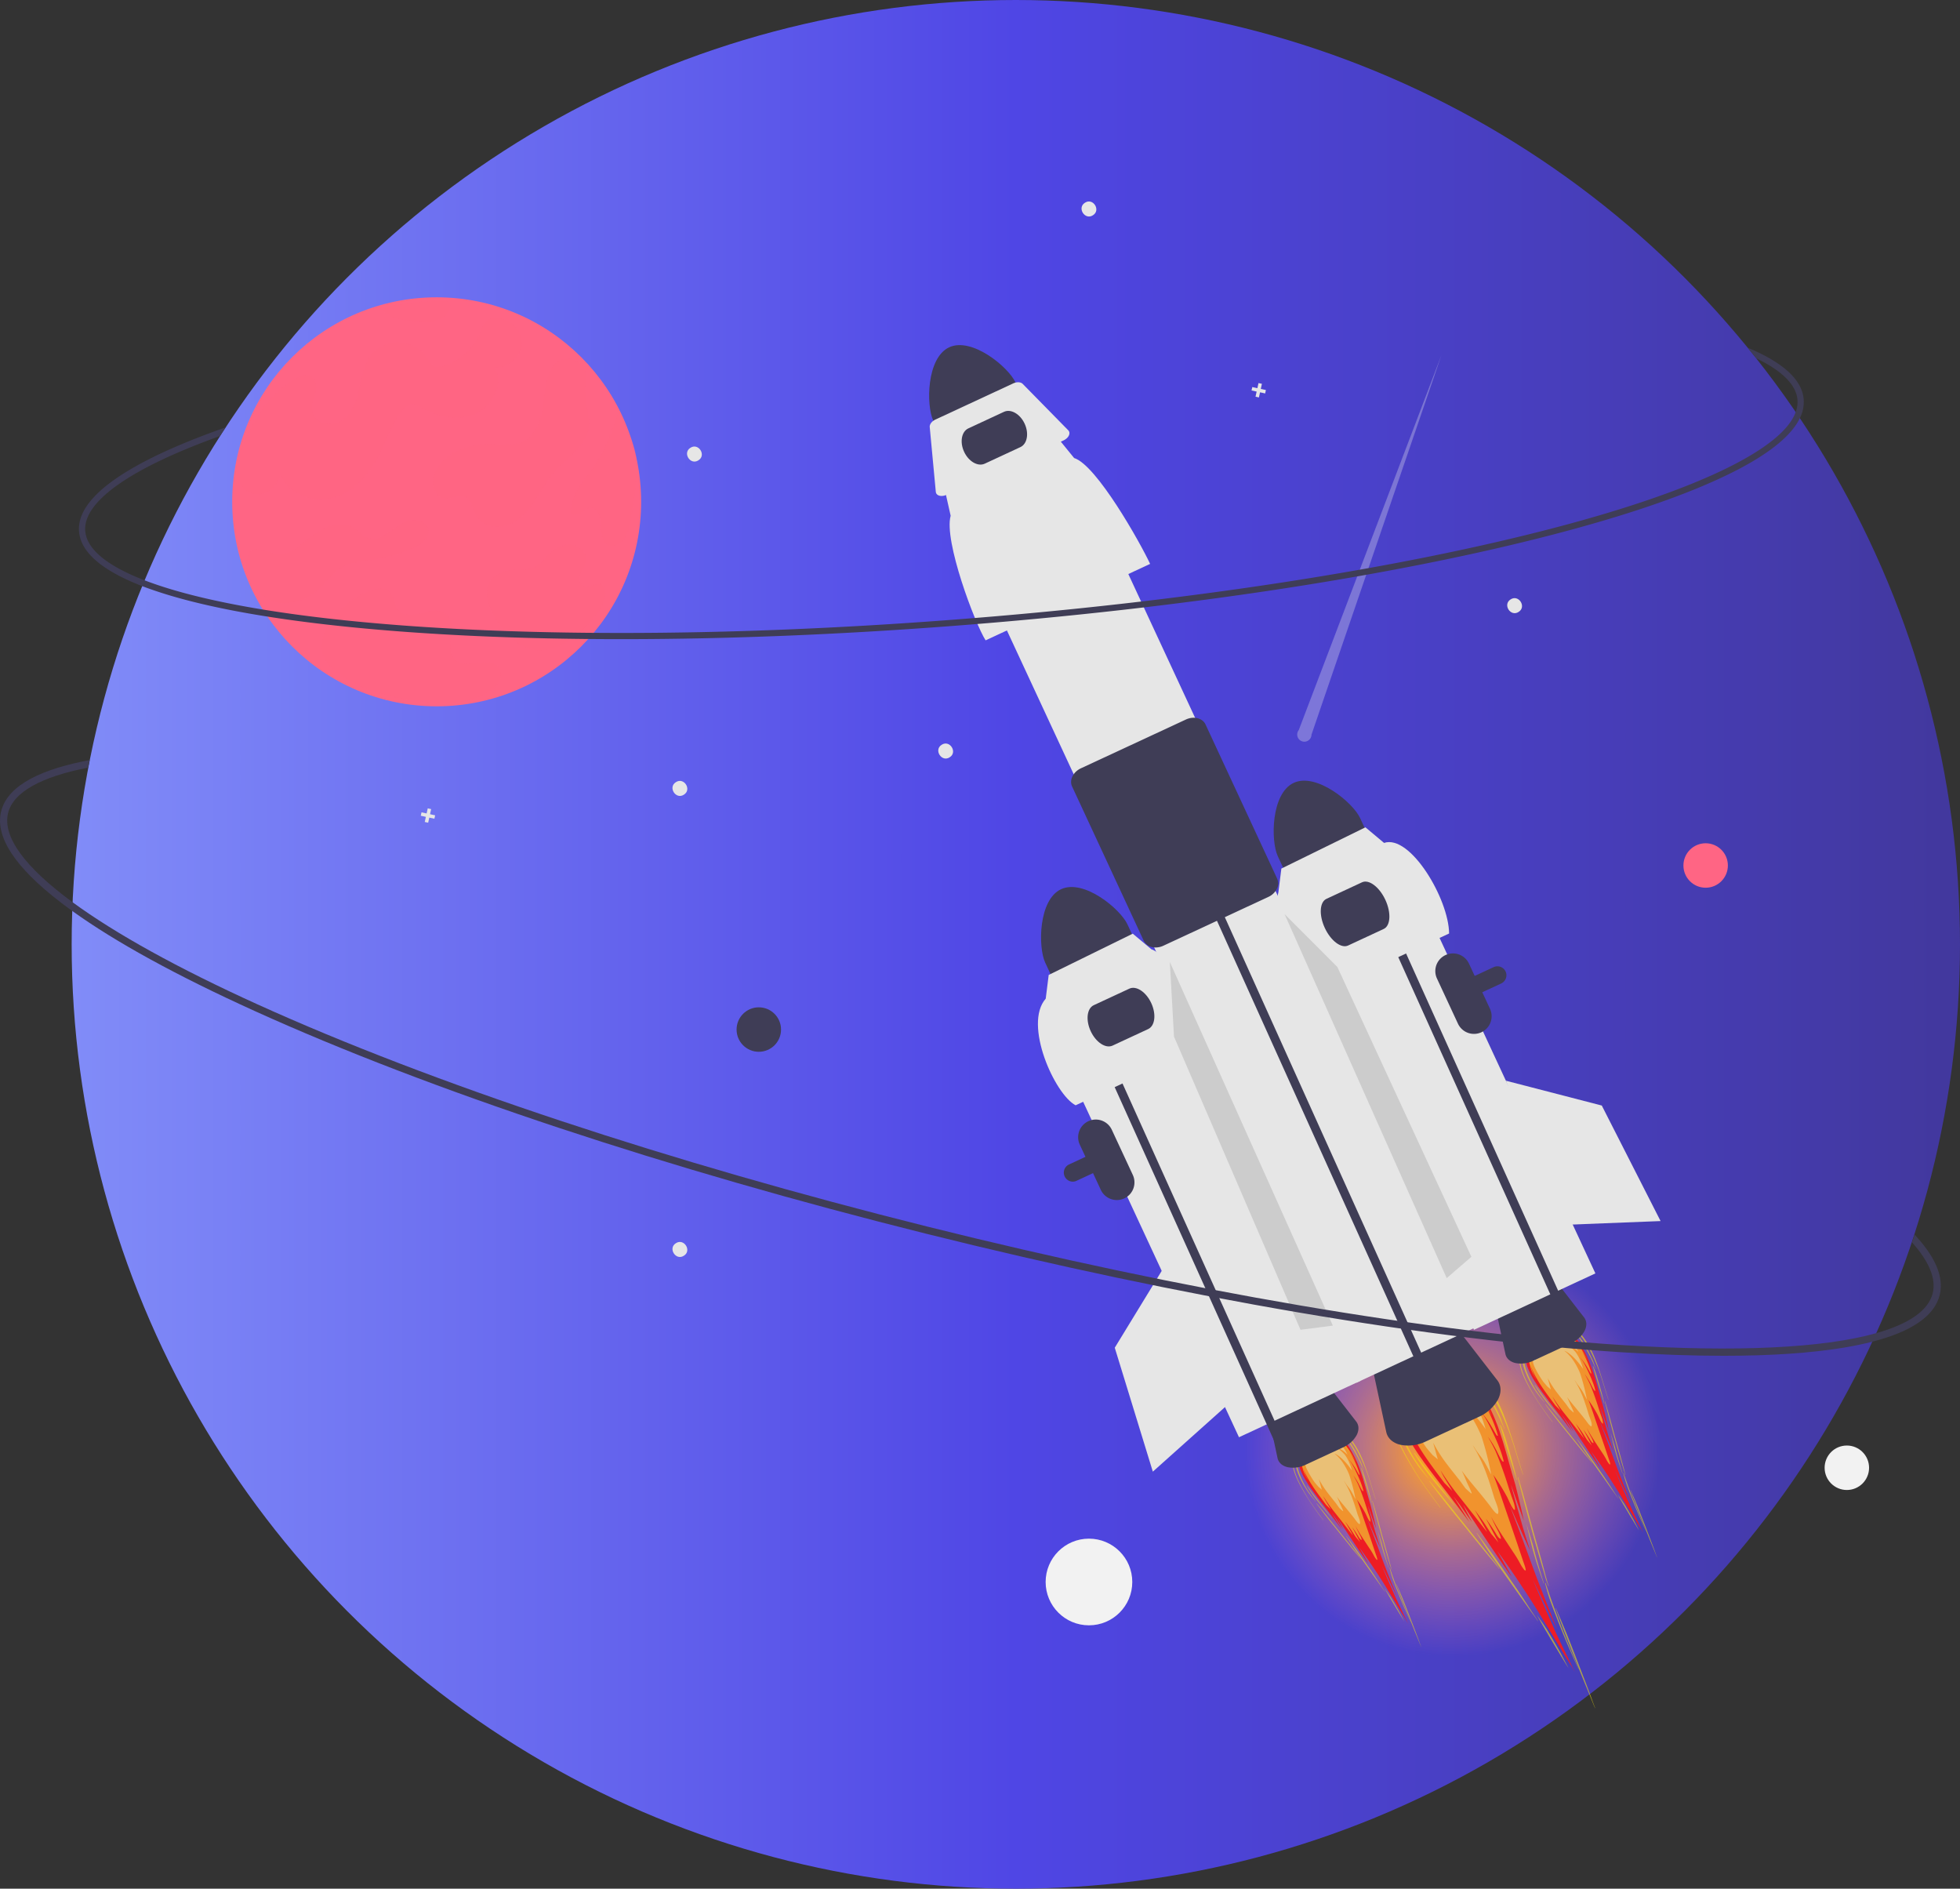 <svg xmlns="http://www.w3.org/2000/svg" xmlns:xlink="http://www.w3.org/1999/xlink" viewBox="0 0 2387.28 2300">
  <rect x="0" y="0" width="2387.28" height="2300" fill="#333333" stroke="none"/>
  <defs>
    <style>
      .cls-1, .cls-15 {
        isolation: isolate;
      }

      .cls-2 {
        fill: url(#linear-gradient);
      }

      .cls-3 {
        fill: #6c63ff;
        display:none;
      }

      .cls-4, .cls-8, .cls-9 {
        mix-blend-mode: screen;
      }

      .cls-4 {
        fill: url(#radial-gradient);
      }

      .cls-5 {
        fill: #ed1c24;
      }

      .cls-6 {
        fill: #f1e10a;
      }

      .cls-6, .cls-7 {
        opacity: 0.6;
      }

      .cls-7 {
        fill: #f3e235;
      }

      .cls-8 {
        fill: #eac076;
      }

      .cls-9 {
        fill: #e7f6fd;
      }

      .cls-10 {
        fill: #3f3d56;
      }

      .cls-11 {
        fill: #e6e6e6;
      }

      .cls-12 {
        fill: #ccc;
      }

      .cls-13, .cls-14 {
        fill: #ff6584;
      }

      .cls-14 {
        opacity: 0.27;
        mix-blend-mode: multiply;
      }

      .cls-15 {
        fill: #f0f0f0;
        opacity: 0.3;
      }

      .cls-16 {
        fill: #f2f2f2;
      }
      
      .rocket-flame-right {
        animation: burst 0.8s infinite;
        transform-box: fill-box;
      }
      .rocket-flame {
        animation: burst 0.7s infinite;
        transform-box: fill-box;
      }
      @keyframes burst {
        20% {
          transform: scale(0.9);
        }
        40% {
          transform: scale(0.8);
        }
        60% {
          transform: scale(1);
        }
        80% {
          transform: scale(0.9);
        }
        100% {
          transform: scale(1);
        }
      }
      .jupter-wheel {
          animation: globe-glob 12s linear infinite;
          transform-origin: center;
          transform-box: fill-box;
      }
      .globe-wheel {
          animation: jupter-glob 8s linear infinite;
          transform-origin: center;
          transform-box: fill-box;
      }
      @keyframes jupter-glob {
          from {
              transform: rotateZ(360deg);
          }
          to {
              transform: rotateZ(0deg);
          }
      }
      @keyframes globe-glob {
          from {
              transform: rotateZ(-360deg);
          }
          to {
              transform: rotateZ(0deg);
          }
      }
      .jupter-cabins {
          animation: cabins 5s linear infinite;
          transform-origin: top;
      }
      @keyframes cabins {
          0,
          100% {
              transform: rotate(2deg);
          }
          50% {
              transform: rotate(-8deg);
          }
      }
      .jumprocket {
          animation: jumpRocket 3.5s linear infinite;
          transform-origin: bottom;
      }
      @keyframes jumpRocket {
        0% {
            transform: translateY(20px);
        }
        50% {
            transform: translateY(-5px);
        }
        100% {
            transform: translateY(20px);
        }
      }
      .jumprocket2 {
          animation: jumpRocket 2.5s linear infinite;
          transform-origin: bottom;
      }
      @keyframes jumpRocket2 {
        0% {
            transform: translateY(20px);
        }
        50% {
            transform: translateY(-5px);
        }
        100% {
            transform: translateY(20px);
        }
      }
      
      .blink-dot {
          animation: blinkDot 3s linear infinite;
          transform-origin: center;
          transform-box: fill-box;
      }
      @keyframes blinkDot {
          0% {
              transform: scale(0, 0);
              opacity: 0;
          }
          50% {
              transform: scale(1.5);
              opacity: 1;
          }
          100% {
              transform: scale(0, 0);
              opacity: 0;
          }
      }
      .blink-dot2 {
          animation: blinkDot 3.5s linear infinite;
          transform-origin: center;
          transform-box: fill-box;
      }
      @keyframes blinkDot2 {
          0% {
              transform: scale(0, 0);
              opacity: 0;
          }
          50% {
              transform: scale(1.1);
              opacity: 1;
          }
          100% {
              transform: scale(0, 0);
              opacity: 0;
          }
      }
      .blink-dot3 {
          animation: blinkDot 4.5s linear infinite;
          transform-origin: center;
          transform-box: fill-box;
      }
      @keyframes blinkDot3 {
          0% {
              transform: scale(0, 0);
              opacity: 0;
          }
          50% {
              transform: scale(1.5);
              opacity: 1;
          }
          100% {
              transform: scale(0, 0);
              opacity: 0;
          }
      }
      .blink-dot4 {
          animation: blinkDot 3.5s linear infinite;
          transform-origin: center;
          transform-box: fill-box;
      }
      @keyframes blinkDot4 {
          0% {
              transform: scale(0, 0);
              opacity: 0;
          }
          50% {
              transform: scale(1.6);
              opacity: 1;
          }
          100% {
              transform: scale(0, 0);
              opacity: 0;
          }
      }

      .jumglobe {
          animation: jumglobe 2.5s linear infinite;
          transform-origin: bottom;
      }
      @keyframes jumglobe {
        0% {
            transform: translateY(20px);
        }
        50% {
            transform: translateY(-5px);
        }
        100% {
            transform: translateY(20px);
        }
      }
      .jumglobe2 {
          animation: jumglobe3 3s linear infinite;
          transform-origin: bottom;
      }
      @keyframes jumglobe2 {
        0% {
            transform: translateY(20px);
        }
        50% {
            transform: translateY(-5px);
        }
        100% {
            transform: translateY(20px);
        }
      }
    </style>
    <linearGradient id="linear-gradient" x1="87.28" y1="1150" x2="2387.28" y2="1150" gradientUnits="userSpaceOnUse">
      <stop offset="0" stop-color="#818cf8"/>
      <stop offset="0.5" stop-color="#4f46e5"/>
      <stop offset="1" stop-color="#42389d"/>
    </linearGradient>
    <radialGradient id="radial-gradient" cx="571.83" cy="1607" r="263.58" gradientTransform="matrix(-0.65, -0.76, -0.76, 0.65, 3362, 1154.16)" gradientUnits="userSpaceOnUse">
      <stop offset="0" stop-color="#fff"/>
      <stop offset="0.1" stop-color="#ffa222"/>
      <stop offset="0.48" stop-color="#ff9063" stop-opacity="0.53"/>
      <stop offset="0.82" stop-color="#ff8197" stop-opacity="0.15"/>
      <stop offset="0.96" stop-color="#ff7bac" stop-opacity="0"/>
    </radialGradient>
  </defs>
  <g class="cls-1">
    <g id="Layer_1" data-name="Layer 1">
      <circle class="cls-2 globe-wheel" cx="1237.28" cy="1150" r="1150"/>
      <path class="cls-3" d="M502.42,721.73A895.29,895.29,0,0,1,698.42,408C771.78,331.82,886,335,886,335l.65-.81a221.52,221.52,0,0,1,234.08-73.12c10.88,3.12,19.26,4.51,23.24,3.11,72.6-25.41,69.19-82.76,131.83-129,109.68-80.9,473.47,11.77,524.76,160.63C1842.09,416.49,2027.67,475,2097,567.25q16.26,21.64,31.91,43.79,7.34,10.29,14.51,20.74a1846.7,1846.7,0,0,1,131.89,223,1300.47,1300.47,0,0,1,66,156c72.31,211.39,47.58,368.88-151.8,330q-35.4-6.93-69.1-12.4-48.81-8-94.2-13.09-61.14-6.95-116.32-9.11-18.56-.74-36.43-1c-176.21-2.44-306.9,30.72-406.47,82.2q-25.32,13.07-48,27.63a596.77,596.77,0,0,0-66,48.86,645,645,0,0,0-79.47,81.43l-1.32,1.61c-116.46,142.46-154.78,300.16-235.79,327.92-346.3,118.72-565.31-311.63-587.78-732.6q-1.69-31.82-1.87-63.46-.1-14.14.13-28.21c.36-24.46,1.44-48.77,3.24-72.78q1-13.77,2.35-27.4c1-9.8,2.05-19.53,3.28-29.21C464.64,850.16,480.05,782.67,502.42,721.73Z"/>
      <g class="jumprocket">
        <path class="cls-4" d="M1598,1565.18c-110.59,94.72-123.44,261.11-28.75,371.67s261.13,123.41,371.69,28.7,123.41-261.09,28.73-371.66S1708.54,1470.48,1598,1565.18Z"/>
        <g>
          <g class="rocket-flame-right">
            <path class="cls-5" d="M1704,1954.22c-7.51-15.64-21-47.75-21-47.75s12.66,25.75,18.88,38.69c-5.36-13.49-10.86-27-16-40.43-3.42-9-6.63-18.25-10.05-27.32-2.66-7.25-5.44-14.53-8.23-21.73-.79-2.06-2.33-6.26-2.34-6.26s10.21,23.41,15.68,34.94c-1.13-3.89-2.42-7.76-3.65-11.59-1.35-4.28-2.61-8.63-3.79-13-1.3-4.67-2.61-9.38-4-14-1.27-4.11-3.37-12.44-3.35-12.44s6.36,18.65,9.89,27.85c-1.92-9.38-4.29-18.67-6.6-28-.82-2.85-1.69-5.68-2.51-8.53-3.1-10.69-5.83-21.57-9.43-32.07a141.15,141.15,0,0,0-15.51-32.11c-14.23-21.33-45-17.15-57.39,4.22-4.67,8.06-3.8,17.94-.37,26.12,3.91,9.35,9.63,17.92,15.68,26.19,7.2,9.9,15,19.56,22.35,29.43,4,5.28,7.91,10.52,11.93,15.73-3.88-6.59-12.16-19.54-12.13-19.54s4.86,6.33,7.07,9.58c2.31,3.43,4.74,6.77,7.2,10.11-2.42-4.4-7-13.4-7-13.42s23.24,35.68,35.62,53c.62.78,1.23,1.57,1.85,2.32-3.78-6.59-11.13-19.73-11.13-19.7s9.65,13.27,14.16,20c5.78,8.64,11.53,17.27,17,26.1,7.05,11.36,14,22.87,20.87,34.31,1.65,2.67,3.47,5.35,5,8.11.81,1.48,1.65,3,2.5,4.49C1711.6,1969.74,1707.73,1962,1704,1954.22Z"/>
            <path class="cls-6" d="M1604.64,1753.1c-3.94,2.06-8.23,3.86-11.18,7.34a29,29,0,0,0-6.24,11.42,36.22,36.22,0,0,0,.29,16.15,56.3,56.3,0,0,0,2.65,8.1c.85,2,2.1,4.05,2.86,6.12,0,.15-.15,0-.15-.06-1.06-2.33-2.58-4.51-3.65-6.83a38.46,38.46,0,0,1-2.79-7.93,40.3,40.3,0,0,1-.64-16.3c1.46-9.22,10.14-15.43,18.74-18.23C1604.62,1752.85,1604.77,1753.05,1604.64,1753.1Z"/>
            <path class="cls-6" d="M1632.38,1753.58a47.33,47.33,0,0,1,4.55,4.38,86.36,86.36,0,0,1,14.38,22.19c.06.18,0,.15-.1,0a91,91,0,0,0-14.44-20.88,44.84,44.84,0,0,0-8.83-7.39,52.31,52.31,0,0,0-5.17-2.74A25.41,25.41,0,0,1,1632.38,1753.58Z"/>
            <path class="cls-6" d="M1602.53,1828.64c-2.15-2.57-4.35-5.19-6.39-7.84s-3.93-5.48-5.74-8.32a99.28,99.28,0,0,1-9.11-17.73c-2.29-5.72-4.22-12.08-3.68-18.1a33.18,33.18,0,0,1,5.08-15.63c.06-.14.33.21.31.28-6.07,10.6-3.86,23.64.11,34.12a110.34,110.34,0,0,0,8.2,17c3.34,5.59,7.44,10.89,11.31,16.12C1602.84,1828.82,1602.76,1829,1602.53,1828.64Z"/>
            <path class="cls-6" d="M1608.06,1744.83a35.14,35.14,0,0,0-13.78,5.05,34.52,34.52,0,0,0-4.21,3.19,27.53,27.53,0,0,1,8.17-6.88,34.07,34.07,0,0,1,15.66-3.91c5.53.09,10.35,1.9,15.24,4.79a2.9,2.9,0,0,0,.51.29C1623.2,1743.87,1615.14,1743.64,1608.06,1744.83Z"/>
            <path class="cls-6" d="M1661.08,1790.64c-.62-1.65-1.43-3.23-2.15-4.81-.8-1.83-1.56-3.66-2.44-5.41-1.71-3.51-3.49-7-5.36-10.29a182,182,0,0,0-11.77-18.5c-.15-.2-.28-.72,0-.42a56.16,56.16,0,0,1,6.7,7.85,105.38,105.38,0,0,1,6,10.28c1.91,3.69,3.73,7.46,5.47,11.23.8,1.78,1.4,3.68,2,5.51.56,1.57,1.25,3.12,1.72,4.72C1661.4,1791.07,1661.12,1790.81,1661.08,1790.64Z"/>
            <path class="cls-6" d="M1622.34,1849.2c-2.15-3-4.75-5.74-7.11-8.55-2.79-3.26-5.54-6.7-8.28-10a188.06,188.06,0,0,1-15.16-21.2c-.38-.5,0-.53.28-.15,2.58,3.31,5,6.89,7.55,10.27s5.26,7,8,10.44,5.38,6.85,8.11,10.21c2.29,2.94,4.75,5.83,6.83,8.94C1622.65,1849.36,1622.49,1849.38,1622.34,1849.2Z"/>
            <path class="cls-6" d="M1670.57,1830c-4.09-14-8.87-28-12.7-42.1-.19-.65.42-.08.52.23,2.84,6.53,4.77,13.58,6.8,20.5,2.06,7.14,4.07,14.3,5.61,21.51C1670.87,1830.35,1670.62,1830.11,1670.57,1830Z"/>
            <path class="cls-6" d="M1691.29,1909.29c-2-5.87-4.13-11.77-5.92-17.61s-3.34-11.68-4.79-17.56c-.87-3.48-1.68-7-2.5-10.54,1.72,5.39,3.38,10.79,5,16.19,1,4,2,8.1,3.18,12,1.65,5.89,3.47,11.8,5.29,17.63C1691.64,1909.72,1691.36,1909.46,1691.29,1909.29Z"/>
            <path class="cls-6" d="M1718.11,1975.24c-5-11-10-22.24-14.44-33.52-2.15-5.49-4.36-11-6.37-16.53a130.35,130.35,0,0,1-4.8-15.92c-.1-.53.39,0,.49.34,7.29,22.25,16.23,44.05,25.28,65.69C1718.37,1975.53,1718.16,1975.38,1718.11,1975.24Z"/>
            <path class="cls-6" d="M1694,1945.05c2.11,3.51,4.21,7,6.23,10.6,1.27,2.17,2.52,4.38,3.79,6.6,2.23,4.15,4.43,8.28,6.58,12.44-.6-.94-1.21-1.9-1.82-2.82-3-4.7-5.76-9.46-8.65-14.2s-5.55-9.21-8.22-13.84c-2-3.38-3.93-6.84-5.85-10.26C1688.78,1937.34,1691.44,1941.14,1694,1945.05Z"/>
            <path class="cls-6" d="M1686.77,1938.4c-1.56-2.61-3.39-4.89-5.13-7.34-2-2.72-4-5.54-5.93-8.3-4-5.78-8.16-11.49-12.22-17.24s-8.19-11.39-12.15-17.1-7.66-11.72-11.46-17.56c-.16-.26,0-.31.16-.12,4.09,5.6,8.4,11.17,12.38,16.81,4.12,5.81,8.22,11.69,12.35,17.54s8,11.43,11.74,17.21c1.86,2.84,3.72,5.7,5.54,8.59,1.61,2.49,3.4,4.84,4.87,7.47C1687.07,1938.64,1686.9,1938.6,1686.77,1938.4Z"/>
            <path class="cls-6" d="M1657.11,1898.27c-.86-1.34-2-2.59-3-3.83s-2-2.49-3.05-3.68c-2.29-2.65-4.52-5.37-6.69-8.06-4.69-5.77-9.37-11.57-14-17.34-9.08-11.23-18.29-22.48-26.7-34.2-.31-.37,0-.43.23-.14,9.27,11.32,18.43,22.78,27.61,34.18,4.66,5.79,9.29,11.61,14,17.39q3.49,4.34,6.92,8.74a56.85,56.85,0,0,1,4.94,7C1657.42,1898.52,1657.21,1898.38,1657.11,1898.27Z"/>
            <path class="cls-6" d="M1730.92,2005.12c-1.18-2.76-2-5.5-3.05-8.3q-1.77-4.75-3.6-9.52c-2.52-6.56-5-13.15-7.54-19.68s-5.08-13.08-7.67-19.54-5.51-12.95-8.3-19.41c-.12-.28-.26-.19-.18.06,2.49,6.45,4.76,13.1,7.32,19.53,2.6,6.66,5.29,13.3,7.91,20q3.82,9.7,7.75,19.33c1.34,3.12,2.66,6.28,3.89,9.42,1.19,2.74,2.11,5.51,3.4,8.24C1731,2005.52,1731.05,2005.36,1730.92,2005.12Z"/>
            <path class="cls-6" d="M1695.24,1911.27a38.21,38.21,0,0,1-1.48-4.66c-.45-1.49-.83-3-1.27-4.54-.86-3.42-1.78-6.8-2.72-10.18-2-7.19-4.08-14.38-6.07-21.56-3.88-14.1-7.57-28.37-11.91-42.33-.16-.45-.33-.27-.31.12,3.64,14.32,7.44,28.72,11.45,43,2,7.17,4.07,14.36,6.14,21.52,1,3.58,2.13,7.15,3.17,10.74a55.42,55.42,0,0,0,2.87,8.1C1695.23,1911.69,1695.28,1911.45,1695.24,1911.27Z"/>
            <path class="cls-6" d="M1624.64,1738.31a40.92,40.92,0,0,1,16.67,9.86c6,5.78,10.67,13.54,14.54,20.94,4.45,8.63,7.65,18.14,10.74,27.49,3.13,9.63,5.85,19.5,9,29.17.06.16-.19.06-.22-.11-2.61-7.42-4.76-15.18-7.15-22.67a214.21,214.21,0,0,0-11-28.08c-7-14.61-16.73-29.82-32.56-36.27C1624.48,1738.57,1624.4,1738.25,1624.64,1738.31Z"/>
            <path class="cls-6" d="M1574.47,1785.11s0-.08,0-.08c-2.08-10.13-.77-21.78,6-30.07a46.28,46.28,0,0,1,10.94-9.93,36.55,36.55,0,0,1,15-5.58c.15,0,.51.28.22.37-10.16,2.35-20.59,8.76-26,17.85a40.87,40.87,0,0,0-4.49,30.65c2.81,11.3,8.53,21.83,14.46,31.9,6.37,10.73,13.83,20.9,21.34,30.94.13.21-.12.1-.25,0a352.22,352.22,0,0,1-23.43-34.14C1582.42,1807,1576.57,1796.18,1574.47,1785.11Z"/>
            <path class="cls-7" d="M1612.38,1823a197.6,197.6,0,0,0,11.77,16.8c3.45,4.35,7,8.75,10.39,13.15,4.42,5.64,8.82,11.31,13.26,16.92-1.49-3.26-3.43-6.3-5.16-9.41-1.45-2.5-2.88-5.06-4.3-7.55,2.08,2.81,4.15,5.67,6.21,8.52,2.27,3.26,4.35,6.62,6.52,10,1.87,2.19,3.74,4.38,5.51,6.66-3.12-6.16-6.34-12.25-9.58-18.29,2.31,3.12,4.48,6.33,6.53,9.58,1.15,1.79,2.81,5.21,4.56,5.8.27.06.51,0,.43-.33-.76-3.52-3-6.84-4.54-10.1-1.06-2.11-2.06-4.39-3.1-6.61,1.46,2.59,2.92,5.22,4.44,7.74,3.89,6.41,8.17,12.74,12.3,19.07a94.17,94.17,0,0,1,5.34,8.61,30.23,30.23,0,0,0,3.44,5.46c.3.33,1.16.94,1.2.27-.18-2.28-1.49-5.31-2.28-7.75l-4.35-13c-3-8.93-6.11-17.91-9.18-26.82-2.71-7.81-5.2-15.8-8.23-23.44-.29-.78-.64-1.56-1-2.3.34.4.59.85.92,1.29a157.59,157.59,0,0,1,9.64,15.62c1.63,3.14,2.89,6.8,5,9.56.22.33,1,.8,1.07.2,0-3.65-1.73-7.41-2.92-10.89-1.91-5.64-3.63-11.58-5.63-17.22s-4-11.28-6.37-16.64c-1.7-3.76-3.77-7.48-5.85-11.17a82.82,82.82,0,0,1,6,9.46c1.63,3,3,6.4,5,9.16.22.33,1.32.93,1.15.06-1.78-7.58-5-14.85-8.31-21.89-1.66-3.58-3.44-7.08-5.4-10.51-1.18-2-2.54-3.8-3.84-5.66a85.3,85.3,0,0,1,6,8c2.2,3.25,4.06,6.88,6.1,10.22.22.38,1.2.8,1,.09a100.34,100.34,0,0,0-4.53-12.75q-2.62-6.08-5.7-11.79c-3.55-6.53-8.3-13.09-14.24-17.59a29.46,29.46,0,0,0-35.35-.12c-5.46,4-10,9.38-11.39,16.16-1.58,8,1.11,16,4.22,23,6.41,14.18,16.42,27,25.95,39.79,2,2,4.07,4,6,6.13-2.21-3.88-4.66-7.7-6.86-11.48-.86-1.62-1.7-3.32-2.55-5C1611.93,1822.38,1612.12,1822.71,1612.38,1823Z"/>
            <path class="cls-8" d="M1592.08,1789.81a28.88,28.88,0,0,1-1-24,17.5,17.5,0,0,1,3.28-5.23,5.32,5.32,0,0,1-1,.62c-.1.07-.46-.14-.26-.24,1.87-1.4,2.8-3.08,4.9-4.22a77.19,77.19,0,0,1,8.63-3.73,24.81,24.81,0,0,1,5.76-1.48,23.73,23.73,0,0,1,5.48-.27,39.67,39.67,0,0,1,18.88,12.24,61.2,61.2,0,0,1,4.53,8c-3.89-4-7.92-7.16-13.35-8.82a59.06,59.06,0,0,1,9.75,8.49c.24.28.48.59.71.89,4.09,5.68,6.41,12.11,8.33,18.75a112.19,112.19,0,0,0-8.12-10.33c-3.69-4-8.12-8.14-13.24-10.41,1,.91,2.07,1.72,3.08,2.71a63.66,63.66,0,0,1,5.19,5.7A78.77,78.77,0,0,1,1643,1795c.1.29.23.57.36.88a237.45,237.45,0,0,1,7.59,29.51,1.43,1.43,0,0,1-.32-.34c-1.91-3.6-3.7-7.37-5.88-10.64-2-3-4.57-5.91-6.42-9.06a25,25,0,0,0-1.57-2.2s2.24,3.76,3.22,5.58a123.82,123.82,0,0,1,5.58,11.77c3,7.36,5.36,15.23,7.69,22.78,1.15,3.78,4.27,9.74,3,12.59-.06.16-.39.24-.67.09-2.13-1.17-4.49-5-6.12-7.06-4.23-5.46-8.71-10.82-13.12-16.12-2.75-3.25-5.41-6.67-8-10.1.11.24.25.45.34.69,1.32,2.56,2.39,5.32,3.53,8,1.21,2.84,2.78,5.6,3.76,8.49.09.28,0,.42-.19.47-1.52-1.18-3-2.51-4.4-3.86-1.71-2.18-3.32-4.63-4.86-6.6-4-5.1-8.22-10.21-12-15.44a121.64,121.64,0,0,1-8.1-13.17c1.19,4.31,2.37,8.61,3.58,12.88-1.32-1.18-2.68-2.28-4-3.4-1.53-1.75-3.08-3.53-4.57-5.34A119.47,119.47,0,0,1,1592.08,1789.81Z"/>
            <path class="cls-9" d="M1591.2,1771.28a23.53,23.53,0,0,1,9.65-13.19c.87-.5,1.73-.95,2.56-1.35s1.55-.72,2.3-1a27.3,27.3,0,0,1,9.42-1.88,17.92,17.92,0,0,1,3.16.24,21.88,21.88,0,0,1,5.61,1.7,22.6,22.6,0,0,0-17.48,1.89,28.34,28.34,0,0,0-12.28,13.3,22.06,22.06,0,0,0-2.28,10.58c0,.2-.33.08-.36-.07a51.14,51.14,0,0,1-.45-9.77A4.29,4.29,0,0,0,1591.2,1771.28Z"/>
          </g>
          <g class="rocket-flame">
            <path class="cls-5" d="M1900.17,1999.14c-11.9-24.77-33.28-75.65-33.28-75.65s20.06,40.81,29.91,61.3c-8.48-21.37-17.2-42.7-25.29-64-5.42-14.31-10.52-28.92-15.93-43.29-4.22-11.48-8.62-23-13-34.42-1.26-3.27-3.69-9.92-3.72-9.92s16.18,37.08,24.85,55.35c-1.79-6.16-3.83-12.3-5.78-18.35-2.15-6.79-4.14-13.68-6-20.59-2.06-7.4-4.14-14.85-6.29-22.17-2-6.51-5.34-19.7-5.31-19.7s10.08,29.54,15.68,44.12c-3.06-14.86-6.8-29.58-10.47-44.31-1.29-4.51-2.67-9-4-13.51-4.92-16.94-9.24-34.18-15-50.81-6-17.4-14.22-35.51-24.57-50.87-22.54-33.79-71.23-27.17-90.93,6.68-7.39,12.78-6,28.43-.58,41.39,6.2,14.81,15.26,28.39,24.84,41.48,11.41,15.69,23.7,31,35.41,46.64,6.27,8.35,12.54,16.65,18.91,24.92-6.15-10.45-19.28-31-19.23-31s7.7,10,11.21,15.18c3.66,5.44,7.5,10.73,11.4,16-3.83-7-11.08-21.23-11-21.26s36.8,56.52,56.42,84c1,1.24,2,2.49,2.93,3.68-6-10.44-17.64-31.25-17.63-31.21s15.3,21,22.43,31.73c9.16,13.7,18.27,27.37,26.89,41.35,11.16,18,22.1,36.23,33.07,54.36,2.61,4.23,5.49,8.48,8,12.85,1.29,2.34,2.61,4.77,4,7.11C1912.24,2023.73,1906.1,2011.43,1900.17,1999.14Z"/>
            <path class="cls-6" d="M1742.79,1680.53c-6.25,3.26-13,6.11-17.72,11.62-4.4,5.24-8.21,11.34-9.89,18.09-2,8.6-1.36,17.21.47,25.58a87,87,0,0,0,4.19,12.84c1.35,3.23,3.33,6.42,4.53,9.7,0,.23-.23.07-.23-.1-1.68-3.69-4.08-7.14-5.79-10.82a62.09,62.09,0,0,1-4.42-12.56,64,64,0,0,1-1-25.82c2.32-14.61,16.07-24.45,29.69-28.89C1742.75,1680.12,1743,1680.44,1742.79,1680.53Z"/>
            <path class="cls-6" d="M1786.74,1681.28a76.53,76.53,0,0,1,7.2,6.94c9.5,10.41,16.84,22.34,22.78,35.16.1.28-.08.24-.15.07a144.27,144.27,0,0,0-22.89-33.09,70.86,70.86,0,0,0-14-11.71,83.34,83.34,0,0,0-8.18-4.35A40.64,40.64,0,0,1,1786.74,1681.28Z"/>
            <path class="cls-6" d="M1739.44,1800.19c-3.41-4.07-6.88-8.22-10.13-12.41s-6.22-8.69-9.09-13.18a158.18,158.18,0,0,1-14.43-28.09c-3.63-9.06-6.69-19.14-5.82-28.67a52.24,52.24,0,0,1,8-24.77c.09-.23.51.33.48.44-9.62,16.8-6.12,37.45.18,54.06a173.87,173.87,0,0,0,13,26.88c5.29,8.87,11.79,17.26,17.93,25.54C1739.94,1800.49,1739.81,1800.7,1739.44,1800.19Z"/>
            <path class="cls-6" d="M1748.2,1667.42a53.59,53.59,0,0,0-28.5,13c3.8-4.45,8.07-8.4,13-10.89a54,54,0,0,1,24.8-6.2c8.77.14,16.41,3,24.15,7.59a4,4,0,0,0,.81.46C1772.19,1665.89,1759.42,1665.53,1748.2,1667.42Z"/>
            <path class="cls-6" d="M1832.2,1740c-1-2.61-2.27-5.11-3.41-7.62-1.27-2.9-2.47-5.81-3.87-8.58-2.71-5.56-5.53-11-8.49-16.3a284.19,284.19,0,0,0-18.64-29.3c-.24-.32-.45-1.15,0-.67a89.56,89.56,0,0,1,10.62,12.43,166.46,166.46,0,0,1,9.48,16.29c3,5.84,5.9,11.82,8.67,17.79,1.26,2.82,2.21,5.83,3.24,8.72.88,2.5,2,5,2.72,7.5C1832.7,1740.68,1832.26,1740.26,1832.2,1740Z"/>
            <path class="cls-6" d="M1770.83,1832.78c-3.41-4.71-7.53-9.11-11.27-13.56-4.42-5.17-8.78-10.61-13.11-15.9-8.62-10.74-17-21.81-24-33.58-.59-.8,0-.85.46-.25,4.07,5.25,8,10.92,12,16.28,4.06,5.55,8.33,11.08,12.59,16.54s8.52,10.85,12.85,16.17c3.62,4.65,7.52,9.24,10.81,14.16C1771.32,1833,1771.07,1833.06,1770.83,1832.78Z"/>
            <path class="cls-6" d="M1847.23,1802.29c-6.47-22.1-14-44.37-20.11-66.7-.31-1,.66-.13.82.36,4.5,10.35,7.55,21.51,10.76,32.47,3.27,11.32,6.46,22.66,8.89,34.09C1847.71,1802.91,1847.31,1802.53,1847.23,1802.29Z"/>
            <path class="cls-6" d="M1880.06,1928c-3.18-9.3-6.54-18.65-9.39-27.9-2.91-9.07-5.28-18.51-7.57-27.82-1.39-5.52-2.68-11.11-4-16.7q4.06,12.81,7.95,25.65c1.6,6.41,3.19,12.83,5,19,2.62,9.32,5.5,18.69,8.38,27.93C1880.61,1928.65,1880.17,1928.23,1880.06,1928Z"/>
            <path class="cls-6" d="M1922.55,2032.45c-7.94-17.51-15.82-35.23-22.87-53.11-3.41-8.7-6.91-17.48-10.1-26.18a207.34,207.34,0,0,1-7.61-25.23c-.16-.84.63.08.78.55,11.55,35.25,25.72,69.78,40.06,104.06C1923,2032.91,1922.63,2032.67,1922.55,2032.45Z"/>
            <path class="cls-6" d="M1884.31,1984.62c3.34,5.55,6.66,11.17,9.87,16.79,2,3.45,4,6.94,6,10.45,3.52,6.57,7,13.12,10.42,19.71-1-1.48-1.92-3-2.89-4.47-4.67-7.43-9.13-15-13.7-22.5-4.37-7.31-8.79-14.58-13-21.91-3.13-5.36-6.23-10.84-9.28-16.25C1876.08,1972.41,1880.29,1978.42,1884.31,1984.62Z"/>
            <path class="cls-6" d="M1872.9,1974.08c-2.47-4.14-5.37-7.74-8.13-11.62-3.16-4.32-6.28-8.78-9.39-13.15-6.42-9.17-12.92-18.21-19.37-27.32s-13-18-19.24-27.09-12.14-18.57-18.16-27.82c-.25-.41,0-.49.25-.18,6.48,8.87,13.32,17.69,19.62,26.63,6.53,9.21,13,18.51,19.57,27.79,6.35,9,12.68,18.09,18.6,27.26,2.94,4.49,5.88,9,8.78,13.61,2.54,3.94,5.38,7.67,7.71,11.83C1873.37,1974.46,1873.11,1974.4,1872.9,1974.08Z"/>
            <path class="cls-6" d="M1825.91,1910.51c-1.37-2.13-3.19-4.11-4.72-6.08s-3.17-3.94-4.83-5.82c-3.62-4.2-7.16-8.5-10.61-12.76q-11.14-13.72-22.21-27.48c-14.39-17.79-29-35.62-42.3-54.18-.49-.58,0-.68.36-.22,14.69,17.94,29.19,36.09,43.74,54.15q11.07,13.76,22.1,27.55,5.52,6.87,11,13.85a89.22,89.22,0,0,1,7.84,11C1826.4,1910.9,1826.07,1910.69,1825.91,1910.51Z"/>
            <path class="cls-6" d="M1942.85,2079.79c-1.88-4.38-3.2-8.71-4.85-13.15-1.85-5-3.76-10-5.69-15.08-4-10.39-8-20.84-12-31.19s-8-20.71-12.15-31-8.73-20.51-13.14-30.74c-.2-.45-.42-.3-.29.09,3.94,10.22,7.54,20.75,11.6,31,4.12,10.54,8.37,21.07,12.53,31.63q6,15.38,12.28,30.63c2.12,5,4.2,9.94,6.15,14.92,1.88,4.35,3.35,8.73,5.4,13.06C1942.91,2080.42,1943.05,2080.17,1942.85,2079.79Z"/>
            <path class="cls-6" d="M1886.31,1931.11a64.48,64.48,0,0,1-2.34-7.38c-.7-2.37-1.32-4.84-2-7.21-1.37-5.4-2.84-10.76-4.32-16.11-3.21-11.39-6.47-22.79-9.62-34.17-6.14-22.34-12-45-18.87-67-.25-.72-.52-.44-.49.18,5.77,22.7,11.8,45.5,18.14,68.09,3.11,11.36,6.45,22.75,9.74,34.1,1.65,5.67,3.36,11.33,5,17a87,87,0,0,0,4.54,12.82C1886.3,1931.77,1886.39,1931.39,1886.31,1931.11Z"/>
            <path class="cls-6" d="M1774.47,1657.09a64.75,64.75,0,0,1,26.41,15.63c9.55,9.15,16.9,21.45,23,33.17,7.06,13.67,12.13,28.73,17,43.55,5,15.26,9.27,30.89,14.29,46.21.1.25-.3.1-.35-.18-4.13-11.75-7.54-24-11.33-35.91a341.43,341.43,0,0,0-17.48-44.49c-11-23.15-26.52-47.23-51.59-57.45C1774.21,1657.5,1774.1,1657,1774.47,1657.09Z"/>
            <path class="cls-6" d="M1695,1731.23c0-.08,0-.12,0-.12-3.29-16-1.22-34.51,9.54-47.64a73.31,73.31,0,0,1,17.32-15.73c7.18-4.37,15.11-7.91,23.85-8.84.23,0,.81.44.34.59-16.08,3.72-32.61,13.87-41.16,28.28a64.66,64.66,0,0,0-7.12,48.55c4.45,17.91,13.51,34.58,22.92,50.54,10.07,17,21.9,33.11,33.79,49,.21.32-.18.15-.39,0-13.27-17.41-26.08-35.35-37.12-54.08C1707.59,1766,1698.31,1748.77,1695,1731.23Z"/>
            <path class="cls-7" d="M1755.05,1791.3a316.47,316.47,0,0,0,18.64,26.61c5.48,6.89,11,13.86,16.46,20.84,7,8.93,14,17.91,21,26.8-2.36-5.17-5.44-10-8.18-14.91-2.28-4-4.56-8-6.81-12,3.29,4.44,6.58,9,9.84,13.49,3.59,5.16,6.9,10.5,10.34,15.79,3,3.46,5.91,6.93,8.73,10.55-5-9.76-10.06-19.4-15.19-29,3.66,5,7.1,10,10.35,15.18,1.82,2.84,4.46,8.26,7.22,9.19.43.09.81,0,.69-.52-1.21-5.57-4.7-10.84-7.19-16-1.68-3.35-3.27-7-4.92-10.48,2.31,4.1,4.63,8.27,7,12.26,6.16,10.15,13,20.19,19.49,30.21A157.26,157.26,0,0,1,1851,1903a48.47,48.47,0,0,0,5.45,8.64c.48.53,1.83,1.49,1.91.43-.3-3.61-2.37-8.42-3.62-12.27-2.28-6.79-4.6-13.69-6.89-20.53-4.84-14.14-9.67-28.37-14.55-42.48-4.29-12.38-8.23-25-13-37.13-.46-1.24-1-2.48-1.51-3.65.54.64.94,1.35,1.45,2a247.4,247.4,0,0,1,15.28,24.75c2.58,5,4.58,10.76,8,15.14.36.51,1.65,1.26,1.7.32.08-5.78-2.74-11.75-4.63-17.25-3-9-5.75-18.36-8.91-27.29s-6.41-17.88-10.09-26.36c-2.7-6-6-11.85-9.28-17.69a129.77,129.77,0,0,1,9.46,15c2.59,4.77,4.76,10.14,7.84,14.52.36.51,2.1,1.46,1.82.09-2.82-12-7.9-23.53-13.16-34.69-2.63-5.67-5.45-11.21-8.56-16.64-1.86-3.21-4-6-6.08-9a130.1,130.1,0,0,1,9.49,12.66c3.5,5.14,6.44,10.9,9.66,16.19.35.6,1.91,1.26,1.59.14a157.63,157.63,0,0,0-7.18-20.19q-4.15-9.63-9-18.69c-5.62-10.34-13.14-20.73-22.56-27.87a46.68,46.68,0,0,0-56-.19c-8.64,6.39-15.86,14.86-18,25.61-2.51,12.58,1.76,25.36,6.69,36.48,10.14,22.47,26,42.79,41.1,63,3.24,3.18,6.45,6.36,9.56,9.72-3.5-6.15-7.39-12.19-10.87-18.19-1.36-2.56-2.7-5.26-4-7.93C1754.33,1790.28,1754.64,1790.81,1755.05,1791.3Z"/>
            <path class="cls-8" d="M1722.88,1738.68a45.78,45.78,0,0,1-1.54-38,28.2,28.2,0,0,1,5.2-8.28,8.5,8.5,0,0,1-1.57,1c-.17.11-.73-.22-.42-.39,3-2.21,4.43-4.87,7.77-6.68a126.51,126.51,0,0,1,13.66-5.91,38.74,38.74,0,0,1,9.12-2.33,37.23,37.23,0,0,1,8.69-.44c11.54,3.61,22.12,10,29.92,19.39a98.93,98.93,0,0,1,7.17,12.73c-6.16-6.33-12.56-11.34-21.15-14a94.63,94.63,0,0,1,15.45,13.45c.38.45.76.94,1.12,1.42,6.48,9,10.15,19.18,13.19,29.7a180.16,180.16,0,0,0-12.85-16.37c-5.85-6.42-12.87-12.89-21-16.49,1.58,1.45,3.29,2.72,4.89,4.29a101.73,101.73,0,0,1,8.22,9c6.11,7.92,10.77,16.92,14.85,26.18.17.45.37.9.58,1.39a375,375,0,0,1,12,46.75,2.49,2.49,0,0,1-.5-.54c-3-5.69-5.87-11.68-9.31-16.85-3.13-4.7-7.25-9.36-10.18-14.36a39.51,39.51,0,0,0-2.48-3.49s3.54,6,5.09,8.84a194.65,194.65,0,0,1,8.84,18.66c4.75,11.65,8.5,24.13,12.19,36.08,1.82,6,6.76,15.43,4.67,20-.09.26-.61.38-1.06.15-3.37-1.86-7.11-7.93-9.7-11.19-6.69-8.65-13.8-17.15-20.78-25.54-4.35-5.15-8.57-10.57-12.68-16,.18.38.4.72.55,1.11,2.09,4,3.78,8.42,5.59,12.61,1.91,4.51,4.4,8.87,6,13.45.15.45,0,.67-.3.75-2.41-1.86-4.68-4-7-6.12-2.71-3.45-5.25-7.34-7.7-10.45-6.41-8.08-13-16.18-19-24.46a191.54,191.54,0,0,1-12.83-20.87c1.88,6.84,3.75,13.64,5.68,20.41-2.1-1.87-4.25-3.61-6.38-5.38-2.42-2.78-4.87-5.6-7.24-8.47A188.88,188.88,0,0,1,1722.88,1738.68Z"/>
            <path class="cls-9" d="M1721.49,1709.33a37.2,37.2,0,0,1,15.29-20.9c1.37-.8,2.74-1.5,4.06-2.14s2.44-1.13,3.64-1.63a43.21,43.21,0,0,1,14.93-3,28.38,28.38,0,0,1,5,.39,34.69,34.69,0,0,1,8.89,2.7,35.78,35.78,0,0,0-27.69,3c-8.41,4.81-15.69,12.06-19.46,21.08a34.86,34.86,0,0,0-3.61,16.76c0,.31-.53.12-.57-.12a79.08,79.08,0,0,1-.71-15.47C1721.35,1709.75,1721.43,1709.54,1721.49,1709.33Z"/>
          </g>
          <g class="rocket-flame-right">
            <path class="cls-5" d="M1989.48,1841.88c-8-16.73-22.48-51.1-22.48-51.1s13.55,27.56,20.21,41.4c-5.73-14.43-11.62-28.84-17.09-43.26-3.66-9.66-7.1-19.53-10.76-29.24-2.85-7.76-5.83-15.55-8.8-23.25-.85-2.21-2.49-6.7-2.51-6.7s10.92,25,16.78,37.39c-1.21-4.17-2.59-8.31-3.91-12.4-1.44-4.59-2.79-9.24-4.05-13.91-1.39-5-2.8-10-4.25-15-1.36-4.4-3.61-13.31-3.59-13.31s6.81,20,10.59,29.8c-2.06-10-4.59-20-7.07-29.93-.87-3.05-1.8-6.08-2.68-9.13-3.32-11.44-6.24-23.09-10.1-34.32-4.06-11.75-9.6-24-16.59-34.36-15.23-22.83-48.12-18.36-61.42,4.51-5,8.63-4.07,19.2-.4,28,4.19,10,10.31,19.18,16.78,28,7.71,10.6,16,20.93,23.92,31.5,4.24,5.65,8.47,11.25,12.78,16.84-4.16-7.06-13-20.92-13-20.92s5.2,6.78,7.57,10.26c2.47,3.67,5.07,7.24,7.7,10.81-2.59-4.71-7.49-14.33-7.45-14.35s24.86,38.17,38.11,56.72c.67.84,1.32,1.68,2,2.48-4-7.05-11.91-21.11-11.91-21.08s10.33,14.2,15.15,21.44c6.19,9.25,12.34,18.48,18.17,27.93,7.54,12.15,14.92,24.47,22.33,36.72,1.77,2.85,3.72,5.72,5.39,8.68.87,1.58,1.77,3.22,2.68,4.8C1997.64,1858.49,1993.49,1850.18,1989.48,1841.88Z"/>
            <path class="cls-6" d="M1883.17,1626.65c-4.23,2.2-8.81,4.13-12,7.85a31,31,0,0,0-6.68,12.22,38.75,38.75,0,0,0,.31,17.28,58.9,58.9,0,0,0,2.84,8.67c.9,2.19,2.24,4.34,3.06,6.55,0,.16-.16,0-.16-.06-1.13-2.49-2.76-4.82-3.91-7.31a41.33,41.33,0,0,1-3-8.49,43.21,43.21,0,0,1-.68-17.44c1.56-9.87,10.85-16.51,20.06-19.51C1883.14,1626.38,1883.3,1626.59,1883.17,1626.65Z"/>
            <path class="cls-6" d="M1912.85,1627.15a50.55,50.55,0,0,1,4.87,4.7,92.27,92.27,0,0,1,15.39,23.74c.07.2-.06.17-.1.05a97.78,97.78,0,0,0-15.46-22.35,48.24,48.24,0,0,0-9.45-7.91,56.35,56.35,0,0,0-5.53-2.93A27.41,27.41,0,0,1,1912.85,1627.15Z"/>
            <path class="cls-6" d="M1880.91,1707.49c-2.31-2.76-4.65-5.56-6.85-8.39s-4.2-5.87-6.14-8.9a107.29,107.29,0,0,1-9.75-19c-2.45-6.12-4.51-12.93-3.93-19.37a35.27,35.27,0,0,1,5.44-16.73c.06-.15.34.23.33.3-6.5,11.35-4.14,25.3.12,36.52a117,117,0,0,0,8.77,18.16c3.57,6,8,11.65,12.1,17.25C1881.24,1707.68,1881.15,1707.82,1880.91,1707.49Z"/>
            <path class="cls-6" d="M1886.83,1617.79a37.61,37.61,0,0,0-14.76,5.41,38,38,0,0,0-4.5,3.41,29.56,29.56,0,0,1,8.75-7.36,36.52,36.52,0,0,1,16.75-4.19c5.92.1,11.08,2,16.31,5.13a3,3,0,0,0,.55.31C1903,1616.76,1894.4,1616.52,1886.83,1617.79Z"/>
            <path class="cls-6" d="M1943.56,1666.82c-.66-1.76-1.53-3.45-2.3-5.14-.85-2-1.67-3.93-2.61-5.8-1.83-3.75-3.74-7.46-5.73-11a194.48,194.48,0,0,0-12.6-19.8c-.16-.21-.3-.77,0-.45a60.87,60.87,0,0,1,7.17,8.4,114,114,0,0,1,6.41,11c2,3.94,4,8,5.85,12,.85,1.9,1.5,3.94,2.19,5.9.6,1.68,1.33,3.34,1.84,5.06C1943.9,1667.28,1943.61,1667,1943.56,1666.82Z"/>
            <path class="cls-6" d="M1902.11,1729.5c-2.3-3.18-5.09-6.16-7.62-9.16-3-3.49-5.92-7.17-8.85-10.74a202,202,0,0,1-16.23-22.69c-.4-.54,0-.57.31-.17,2.75,3.55,5.39,7.38,8.08,11s5.62,7.49,8.5,11.18,5.76,7.33,8.68,10.92c2.45,3.14,5.08,6.24,7.3,9.56C1902.44,1729.66,1902.27,1729.68,1902.11,1729.5Z"/>
            <path class="cls-6" d="M1953.72,1708.9c-4.37-14.93-9.49-30-13.59-45.06-.21-.69.45-.08.56.25,3,7,5.1,14.53,7.27,21.93,2.21,7.65,4.36,15.31,6,23C1954.05,1709.32,1953.77,1709.06,1953.72,1708.9Z"/>
            <path class="cls-6" d="M1975.9,1793.8c-2.15-6.28-4.42-12.6-6.34-18.84s-3.58-12.51-5.12-18.8c-.94-3.73-1.81-7.51-2.68-11.28q2.76,8.65,5.37,17.33c1.08,4.33,2.16,8.66,3.41,12.85,1.76,6.3,3.71,12.63,5.65,18.87C1976.27,1794.26,1976,1794,1975.9,1793.8Z"/>
            <path class="cls-6" d="M2004.6,1864.38c-5.36-11.83-10.69-23.8-15.45-35.88-2.3-5.88-4.67-11.81-6.82-17.68a138.29,138.29,0,0,1-5.14-17c-.11-.56.42.06.52.38,7.81,23.81,17.37,47.13,27.06,70.29C2004.87,1864.69,2004.65,1864.53,2004.6,1864.38Z"/>
            <path class="cls-6" d="M1978.76,1832.07c2.26,3.75,4.51,7.55,6.67,11.34,1.36,2.33,2.69,4.69,4.06,7.06,2.38,4.44,4.73,8.86,7,13.32-.64-1-1.3-2-2-3-3.15-5-6.17-10.12-9.26-15.2s-5.93-9.86-8.79-14.81c-2.11-3.61-4.21-7.32-6.27-11C1973.2,1823.82,1976.05,1827.88,1978.76,1832.07Z"/>
            <path class="cls-6" d="M1971.06,1825c-1.67-2.8-3.63-5.23-5.49-7.85-2.14-2.92-4.24-5.93-6.34-8.88-4.34-6.2-8.74-12.3-13.09-18.46s-8.76-12.18-13-18.3-8.2-12.54-12.26-18.79c-.18-.28,0-.33.17-.12,4.37,6,9,11.94,13.25,18,4.41,6.22,8.8,12.51,13.22,18.78,4.28,6.1,8.56,12.22,12.56,18.41,2,3,4,6.11,5.93,9.2,1.72,2.66,3.64,5.18,5.21,8C1971.38,1825.21,1971.2,1825.17,1971.06,1825Z"/>
            <path class="cls-6" d="M1939.32,1782c-.93-1.43-2.16-2.77-3.19-4.1s-2.14-2.66-3.27-3.93c-2.44-2.84-4.83-5.75-7.16-8.62-5-6.18-10-12.39-15-18.57-9.71-12-19.57-24.06-28.57-36.59-.33-.4,0-.46.24-.15,9.92,12.11,19.72,24.38,29.55,36.58,5,6.19,9.94,12.42,14.93,18.61q3.73,4.63,7.4,9.35a60.74,60.74,0,0,1,5.29,7.44C1939.65,1782.27,1939.42,1782.13,1939.32,1782Z"/>
            <path class="cls-6" d="M2018.31,1896.36c-1.27-3-2.16-5.89-3.27-8.88q-1.89-5.1-3.85-10.19c-2.69-7-5.37-14.08-8.07-21.07s-5.43-14-8.21-20.91-5.9-13.86-8.88-20.77c-.13-.3-.28-.21-.19.06,2.66,6.9,5.09,14,7.83,20.91,2.79,7.12,5.66,14.23,8.47,21.36,2.72,6.93,5.5,13.83,8.29,20.7,1.44,3.34,2.84,6.71,4.16,10.07,1.27,2.94,2.27,5.9,3.65,8.83C2018.35,1896.79,2018.45,1896.62,2018.31,1896.36Z"/>
            <path class="cls-6" d="M1980.12,1795.92a40.51,40.51,0,0,1-1.58-5c-.48-1.6-.89-3.27-1.36-4.87-.92-3.65-1.91-7.27-2.91-10.89-2.17-7.69-4.37-15.39-6.5-23.08-4.15-15.09-8.1-30.36-12.75-45.29-.17-.49-.35-.3-.33.12,3.9,15.33,8,30.73,12.25,46,2.11,7.68,4.36,15.37,6.58,23,1.12,3.83,2.27,7.65,3.4,11.5a58,58,0,0,0,3.07,8.66C1980.11,1796.37,1980.17,1796.11,1980.12,1795.92Z"/>
            <path class="cls-6" d="M1904.57,1610.82a43.76,43.76,0,0,1,17.84,10.55c6.45,6.19,11.41,14.49,15.55,22.41,4.77,9.24,8.2,19.41,11.5,29.42,3.35,10.31,6.26,20.87,9.65,31.22.07.17-.2.06-.23-.12-2.79-8-5.09-16.25-7.66-24.26a230,230,0,0,0-11.8-30.06c-7.44-15.63-17.92-31.9-34.85-38.8C1904.4,1611.09,1904.32,1610.75,1904.57,1610.82Z"/>
            <path class="cls-6" d="M1850.87,1660.9c0-.05,0-.08,0-.08-2.23-10.84-.83-23.31,6.44-32.18A49.63,49.63,0,0,1,1869,1618a39.2,39.2,0,0,1,16.12-6c.15,0,.54.3.23.4-10.87,2.51-22,9.36-27.81,19.1a43.65,43.65,0,0,0-4.81,32.79c3,12.1,9.13,23.37,15.48,34.15,6.81,11.48,14.79,22.36,22.83,33.11.14.22-.12.1-.26,0a374.62,374.62,0,0,1-25.08-36.53C1859.39,1684.36,1853.12,1672.75,1850.87,1660.9Z"/>
            <path class="cls-7" d="M1891.45,1701.47a215.48,215.48,0,0,0,12.59,18c3.7,4.65,7.46,9.36,11.12,14.07,4.73,6,9.44,12.1,14.19,18.11-1.59-3.5-3.67-6.75-5.52-10.08-1.55-2.67-3.08-5.41-4.6-8.08,2.22,3,4.44,6.07,6.64,9.12,2.43,3.48,4.66,7.09,7,10.66,2,2.34,4,4.69,5.89,7.13-3.34-6.59-6.79-13.11-10.26-19.58,2.48,3.34,4.8,6.78,7,10.25,1.23,1.92,3,5.58,4.88,6.21.28.06.54,0,.46-.36-.82-3.76-3.17-7.31-4.86-10.79-1.13-2.26-2.21-4.71-3.32-7.09,1.56,2.77,3.13,5.59,4.75,8.29,4.16,6.86,8.75,13.64,13.16,20.41a105.37,105.37,0,0,1,5.72,9.21,32.28,32.28,0,0,0,3.68,5.84c.33.36,1.24,1,1.29.29-.2-2.44-1.6-5.68-2.44-8.29l-4.66-13.86c-3.27-9.56-6.53-19.17-9.82-28.7-2.9-8.36-5.57-16.91-8.81-25.08-.31-.84-.69-1.68-1-2.47.36.43.64.91,1,1.39a165.12,165.12,0,0,1,10.32,16.72c1.75,3.35,3.1,7.27,5.39,10.22.24.35,1.11.86,1.15.22.05-3.91-1.85-7.94-3.12-11.66-2-6-3.89-12.4-6-18.43s-4.32-12.07-6.81-17.81c-1.83-4-4-8-6.27-12a88.6,88.6,0,0,1,6.39,10.13c1.75,3.22,3.22,6.84,5.3,9.8.24.35,1.42,1,1.23.06-1.91-8.12-5.34-15.89-8.89-23.43-1.78-3.83-3.69-7.57-5.78-11.24-1.26-2.17-2.72-4.07-4.11-6.06a89.85,89.85,0,0,1,6.41,8.55c2.36,3.47,4.34,7.37,6.52,10.94.24.41,1.29.85,1.07.1a107.14,107.14,0,0,0-4.84-13.65q-2.82-6.49-6.1-12.62c-3.8-7-8.88-14-15.24-18.82a31.53,31.53,0,0,0-37.83-.14c-5.84,4.32-10.72,10-12.19,17.3-1.7,8.51,1.19,17.13,4.52,24.65,6.85,15.18,17.57,28.9,27.77,42.58,2.18,2.14,4.35,4.29,6.45,6.56-2.36-4.15-5-8.23-7.34-12.29-.92-1.73-1.83-3.55-2.73-5.35A10.64,10.64,0,0,0,1891.45,1701.47Z"/>
            <path class="cls-8" d="M1869.72,1665.93a31,31,0,0,1-1-25.68,19.07,19.07,0,0,1,3.51-5.59,6.06,6.06,0,0,1-1.06.67c-.12.07-.49-.15-.28-.27,2-1.49,3-3.29,5.24-4.51a84.25,84.25,0,0,1,9.23-4,26,26,0,0,1,6.17-1.58,24.85,24.85,0,0,1,5.86-.3,42.61,42.61,0,0,1,20.21,13.1,66.44,66.44,0,0,1,4.85,8.6c-4.16-4.27-8.48-7.66-14.29-9.44a63.83,63.83,0,0,1,10.44,9.08c.26.31.51.64.76,1,4.37,6.07,6.85,13,8.9,20.07a120.06,120.06,0,0,0-8.68-11.06c-4-4.34-8.69-8.71-14.17-11.14,1.06,1,2.22,1.84,3.3,2.9a68.15,68.15,0,0,1,5.55,6.1,83.81,83.81,0,0,1,10,17.68c.12.31.25.61.39.94a254,254,0,0,1,8.13,31.58,1.41,1.41,0,0,1-.34-.36c-2-3.85-4-7.89-6.3-11.39-2.11-3.17-4.89-6.32-6.87-9.7a26.9,26.9,0,0,0-1.67-2.35s2.38,4,3.43,6a132.83,132.83,0,0,1,6,12.6c3.2,7.87,5.74,16.3,8.23,24.38,1.23,4,4.56,10.42,3.16,13.47-.07.18-.42.26-.72.1-2.28-1.25-4.81-5.35-6.55-7.56-4.52-5.84-9.33-11.58-14-17.25-2.94-3.48-5.79-7.14-8.57-10.81.12.26.27.48.37.75,1.42,2.73,2.56,5.69,3.78,8.52,1.29,3,3,6,4,9.08.1.31,0,.45-.2.51-1.63-1.26-3.16-2.69-4.71-4.14-1.83-2.33-3.55-4.95-5.21-7.06-4.32-5.45-8.79-10.92-12.83-16.52a129.57,129.57,0,0,1-8.67-14.1c1.27,4.62,2.53,9.22,3.83,13.79-1.41-1.26-2.86-2.44-4.3-3.63-1.64-1.88-3.3-3.79-4.9-5.73A127.94,127.94,0,0,1,1869.72,1665.93Z"/>
            <path class="cls-9" d="M1868.78,1646.11a25.14,25.14,0,0,1,10.33-14.12c.92-.54,1.85-1,2.74-1.45s1.65-.76,2.46-1.1a29.25,29.25,0,0,1,10.08-2,19.49,19.49,0,0,1,3.38.27,22.91,22.91,0,0,1,6,1.82,24.15,24.15,0,0,0-18.71,2,30.35,30.35,0,0,0-13.14,14.24,23.42,23.42,0,0,0-2.44,11.32c0,.21-.36.08-.39-.08a54.07,54.07,0,0,1-.48-10.45C1868.68,1646.39,1868.74,1646.25,1868.78,1646.11Z"/>
          </g>
          <path class="cls-10" d="M1913.42,1635.75l-45.5,21.14a35,35,0,0,1-22.09,3c-6.61-1.56-11.07-5.6-12.24-11.09L1823,1599.33c-2-9.33,5.72-20.37,18.37-26.24l25.13-11.68c12.64-5.87,26.06-4.66,31.9,2.89l31,40c3.43,4.43,3.64,10.45.57,16.51A35,35,0,0,1,1913.42,1635.75Z"/>
          <path class="cls-10" d="M1575.76,953.34c-27.66,12.88-28.11,70.55-19.44,89.24L1572,1076.4l100.18-46.54L1656.49,996C1647.8,977.35,1603.43,940.51,1575.76,953.34Z"/>
          <path class="cls-10" d="M1306.56,1439a11,11,0,0,1-4.62-20.89l517.33-240.36a11,11,0,0,1,14.55,5.32h0a11,11,0,0,1-5.32,14.55h0l-517.33,240.35A10.78,10.78,0,0,1,1306.56,1439Z"/>
          <rect class="cls-11" x="1671.75" y="1060.15" width="163.06" height="550.53" transform="translate(-399.45 863.09) rotate(-24.92)"/>
          <path class="cls-10" d="M1156.11,422.93c-27.65,12.88-28.11,70.55-19.44,89.24L1152.39,546l100.17-46.54-15.71-33.83C1228.16,446.94,1183.79,410.1,1156.11,422.93Z"/>
          <path class="cls-10" d="M1801.24,1725.37l-64.3,29.87a49.39,49.39,0,0,1-31.21,4.21c-9.33-2.21-15.64-7.92-17.29-15.67l-15-69.87c-2.83-13.18,8.09-28.78,26-37.08l35.51-16.49c17.86-8.3,36.82-6.59,45.07,4.07l43.75,56.5c4.86,6.26,5.15,14.76.82,23.32A49.42,49.42,0,0,1,1801.24,1725.37Z"/>
          <path class="cls-10" d="M1635.87,1762.56l-45.51,21.14a35,35,0,0,1-22.09,3c-6.6-1.57-11.07-5.61-12.24-11.09l-10.59-49.45c-2-9.33,5.73-20.37,18.37-26.24l25.13-11.68c12.65-5.87,26.06-4.66,31.9,2.88l31,40c3.44,4.43,3.64,10.45.58,16.51A35,35,0,0,1,1635.87,1762.56Z"/>
          <rect class="cls-11" x="1410.02" y="588.49" width="163.06" height="1112.83" transform="translate(-343.54 735.07) rotate(-24.92)"/>
          <polyline class="cls-10" points="1484.48 1126.2 1467.89 1089.68 1477.44 1085.28 1493.98 1121.67 1733.52 1652.79 1723.98 1657.23"/>
          <polyline class="cls-10" points="1671.63 1095.85 1655.04 1059.34 1664.59 1054.93 1681.13 1091.33 1920.67 1622.44 1911.13 1626.88"/>
          <path class="cls-11" d="M1400.84,686.71,1200.47,779.8c-12.75-19.84-51.21-121.54-42.57-151.72l-6.48-28.77L1289.76,535l18.52,22.78C1335.77,566.24,1389.29,661.77,1400.84,686.71Z"/>
          <path class="cls-11" d="M1295.55,536.26l-142.77,66.33c-5.27,2.45-10.88,1.55-12.54-2a5,5,0,0,1-.43-1.62l-7.39-78.83c-.32-3.38,2.57-7.2,7-9.25l94.68-44c4.41-2.05,9.2-1.79,11.58.63L1301.13,524c2.84,2.89,1.3,7.84-3.44,11A16.1,16.1,0,0,1,1295.55,536.26Z"/>
          <path class="cls-10" d="M1407.52,1153.83a19.64,19.64,0,0,1-4.58-.54,14.21,14.21,0,0,1-9.86-7.65L1305.8,957.77c-3.62-7.78,1.23-17.72,10.81-22.17l127.81-59.38c9.57-4.45,20.3-1.74,23.91,6l87.29,187.87a14.2,14.2,0,0,1-.51,12.47,21.51,21.51,0,0,1-10.3,9.7L1417,1151.67A22.54,22.54,0,0,1,1407.52,1153.83Z"/>
          <rect class="cls-11" x="1385.52" y="1190.99" width="163.06" height="550.53" transform="translate(-481.23 754.66) rotate(-24.92)"/>
          <path class="cls-10" d="M1242.82,544.49l-43.37,20.15c-8.36,3.89-19.65-2.59-25.16-14.44s-3.17-24.65,5.19-28.54l43.37-20.15c8.37-3.89,19.66,2.59,25.16,14.44S1251.19,540.61,1242.82,544.49Z"/>
          <path class="cls-10" d="M1292.42,1082.84c-27.66,12.87-28.12,70.55-19.44,89.23l15.71,33.83,100.18-46.55-15.72-33.82C1364.46,1106.85,1320.09,1070,1292.42,1082.84Z"/>
          <path class="cls-10" d="M1804.35,1257.06a21.51,21.51,0,0,1-28.55-10.44l-25.58-55a21.5,21.5,0,0,1,39-18.12l25.58,55A21.51,21.51,0,0,1,1804.35,1257.06Z"/>
          <path class="cls-10" d="M1369.35,1459.39A21.51,21.51,0,0,1,1340.8,1449l-25.58-55a21.5,21.5,0,1,1,39-18.11l25.58,55A21.52,21.52,0,0,1,1369.35,1459.39Z"/>
          <path class="cls-11" d="M1765,1136.79l-171.48,79.68c-10.92-17-43.83-104-36.44-129.85l3.63-28.89,102.39-50.24,22.69,19C1717.7,1015.66,1764.69,1094.88,1765,1136.79Z"/>
          <path class="cls-10" d="M1685.34,1131.27,1642,1151.42c-8.37,3.89-21.1-5.7-28.38-21.37s-6.39-31.58,2-35.46l43.36-20.15c8.37-3.89,21.1,5.7,28.38,21.36S1693.71,1127.38,1685.34,1131.27Z"/>
          <polyline class="cls-10" points="1317.56 1234.94 1300.97 1198.43 1310.52 1194.03 1327.06 1230.42 1566.6 1761.54 1557.06 1765.97"/>
          <path class="cls-11" d="M1481.61,1266.29,1310.13,1346c-25.3-13.06-64-98.53-36.44-129.85l3.62-28.89L1379.7,1137l22.69,19C1425.92,1163.19,1471.72,1244.94,1481.61,1266.29Z"/>
          <path class="cls-10" d="M1398.47,1253.17l-43.37,20.15c-8.37,3.89-20.31-4-26.61-17.57s-4.63-27.78,3.74-31.67l43.36-20.15c8.37-3.88,20.31,4,26.62,17.57S1406.84,1249.28,1398.47,1253.17Z"/>
          <polygon class="cls-11" points="1834.19 1316.07 1950.97 1346.3 2022.59 1486.99 1901.5 1491.74 1834.19 1316.07"/>
          <polygon class="cls-12" points="1564.64 1113.25 1628.91 1177.56 1792.15 1530.51 1762.1 1556.47 1564.64 1113.25"/>
          <polygon class="cls-12" points="1424.88 1171.55 1429.92 1262.33 1584.01 1619.37 1623.4 1614.3 1424.88 1171.55"/>
          <polygon class="cls-11" points="1420.68 1538.3 1357.78 1641.23 1404.15 1792.14 1494.47 1711.35 1420.68 1538.3"/>
        </g>
      </g>
      <g class="jumprocket2">
        <g class="jupter-wheel">
          <circle class="cls-13" cx="531.86" cy="611.09" r="249.04"/>
          <g>
            <path class="cls-14" d="M408.38,605.39c25.51-8.38,43.8-31.18,55.48-55.36,8.48-17.57,14.54-36.8,27.46-51.41,2.5-2.83,5.5-5.59,9.24-6.13,4.23-.61,8.24,1.75,12,3.84,20.09,11.23,45,16.78,66.2,7.78s35-36.1,24.2-56.42c17,1.16,33.08-14.53,32.39-31.5s-18-31.31-34.83-28.79a16.88,16.88,0,0,0-8.85,3.72c-3.29,3-4.56,7.51-6.08,11.68a71,71,0,0,1-44.1,42.54c-4,1.3-8.43,2.21-12.27.53-4.58-2-6.9-7-9.65-11.17-14.23-21.67-50.36-23.59-66.8-3.54-9.48,11.56-12,27.1-15.21,41.7S429.29,503,417,511.49s-33.46,4.48-36.52-10.15c-1.69-8.07,2.43-16.07,4.21-24.13s-.54-18.75-8.61-20.46c-3.35-.71-6.8.4-10,1.7C328.77,473.75,301,521.18,290,558.63c-12.62,43.26,37.7,61.82,51.75,19.35C352.36,603.15,383.22,613.65,408.38,605.39Z"/>
            <path class="cls-14" d="M661.57,490.61c-2.4,18.21-7.48,38.93-24,47.06-11.36,5.6-24.78,3.37-37.43,2.87-26.46-1-55.78,8.29-68.46,31.53-3.5,6.42-5.56,14-3.92,21.08s7.67,13.49,15,13.89,14.68-5.06,21.8-3c9.43,2.79,10.47,15.45,15.33,24,7.18,12.64,24.75,16.37,38.45,11.5s24-16.3,32.14-28.34,14.8-25.16,24.39-36.08c15-17.11,37.81-30.07,41.88-52.46,2.8-15.35-4.39-30.84-3.9-46.43.21-6.78,1.87-13.59.75-20.29-3-17.9-23.06-24.3-35.83-14.83C665.72,450.09,663.3,477.53,661.57,490.61Z"/>
            <path class="cls-14" d="M346.65,674.13c10.67-2.51,19.22-10.2,27.72-17.13,8.68-7.08,18.06-13.74,28.84-16.81s23.29-2,31.89,5.21c3.25,2.71,5.88,6.21,9.53,8.35,7.33,4.31,16.85,2,24.24-2.18,9.38-5.36,17.16-13.64,27.38-17.17s24.55.85,25.69,11.6c1,9.41-8.34,16.41-16.85,20.53a163.14,163.14,0,0,1-45.1,14.2c-15.76,2.55-32.62,3-46,11.72-10.45,6.78-17.4,17.75-26.73,26a64.9,64.9,0,0,1-29.33,14.8c-9.06,1.93-18.73,1.85-27.33-1.61C314.73,725.29,297.14,701,300.17,683,305,654.17,327.2,678.69,346.65,674.13Z"/>
            <path class="cls-14" d="M460.67,716.62c3.19-.47,6.55-.72,9.55.47C480,721,478.79,735.72,486,743.32c14.06,14.86,43.2-8.82,58.29,5,14.39,13.19-4.27,42.11,10.2,55.21,7.22,6.55,18.39,4.7,28,3.27s21.69-.83,26.22,7.81-1.77,18.84-9.26,24.86c-16.52,13.3-39,16.55-60.16,16.41-41.85-.28-110.47-13.2-139.5-47.28S425.71,721.71,460.67,716.62Z"/>
            <path class="cls-14" d="M617.44,694.9c10.79-2.78,22.87.74,33-3.94,6.27-2.9,10.77-8.51,15.59-13.46,7.37-7.54,16.75-14.13,27.29-14.31s21.58,8.53,20.55,19c-.57,5.85-4.5,10.76-6.69,16.22s-1.8,13.13,3.57,15.53c7.36,3.29,16.94-6.32,23.24-1.29a9.85,9.85,0,0,1,3.11,6.22c1.56,9.32-3.05,18.53-8.4,26.32-19.55,28.45-59,60.62-93.62,40.72C608.58,770.72,565.41,708.31,617.44,694.9Z"/>
            <path class="cls-14" d="M695.32,619.63a8.54,8.54,0,0,0,.3,4.79c1.75,3.82,7.52,3.34,11,1s6.37-5.9,10.48-6.79c9.09-2,14.68,9.9,14.93,19.19s-.18,20.7,7.86,25.37c5.91,3.43,13.88.85,18.5-4.19s6.62-11.89,8.11-18.56c4.9-22,7.87-48.13,9.07-69.9,1.38-25.18-11.44-46.5-21.82-70C745.39,523.27,737.39,548,723.59,568,711.71,585.16,698.59,597,695.32,619.63Z"/>
            <path class="cls-14" d="M517.8,391.84c12.11,1.1,26.36-3.62,30.12-15.18,1.69-5.2-.06-10.33-6.2-10.36a301.23,301.23,0,0,0-48.91,3.79c-6.88,1.11-34,2.27-22.06,12C482,391.22,504.09,390.61,517.8,391.84Z"/>
          </g>
        </g>
      </g>
      <g class="jumpRocket">
        <path class="cls-11 blink-dot4" d="M833,967.72c-9.77,6.51-19.77-9-9.81-15.2C833,946,843,961.5,833,967.72Z"/>
        <path class="cls-11 blink-dot2" d="M1849.7,745.16c-9.77,6.51-19.76-9-9.81-15.2C1849.66,723.45,1859.66,738.94,1849.7,745.16Z"/>
        <path class="cls-11 blink-dot4" d="M1156.74,922.19c-9.77,6.51-19.77-9-9.81-15.2C1156.7,900.49,1166.69,916,1156.74,922.19Z"/>
        <path class="cls-11 blink-dot3" d="M833,1529.17c-9.77,6.51-19.77-9-9.81-15.2C833,1507.46,843,1523,833,1529.17Z"/>
        <path class="cls-11 blink-dot" d="M1331.24,262.11c-9.76,6.51-19.76-9-9.81-15.2C1331.2,240.4,1341.2,255.89,1331.24,262.11Z"/>
        <path class="cls-11 blink-dot4" d="M850.72,560.54c-9.77,6.51-19.76-9-9.81-15.2C850.68,538.83,860.68,554.32,850.72,560.54Z"/>
        <polygon class="cls-11 blink-dot2" points="1541.86 474.98 1535.64 473.62 1537.01 467.4 1532.86 466.5 1531.5 472.71 1525.29 471.35 1524.38 475.5 1530.59 476.86 1529.23 483.07 1533.37 483.98 1534.74 477.76 1540.95 479.13 1541.86 474.98"/>
        <polygon class="cls-11 blink-dot3" points="529.99 992.88 523.77 991.52 525.13 985.3 520.99 984.4 519.63 990.61 513.41 989.25 512.5 993.39 518.72 994.75 517.36 1000.97 521.5 1001.88 522.87 995.66 529.08 997.02 529.99 992.88"/>
      </g>
      <path class="cls-15" d="M1597.41,894.62l158.31-462.34-173.83,456.8a8.71,8.71,0,1,0,15.52,5.54Z"/>
      <path class="cls-10" d="M274.71,520.51C188.25,550.74,92.35,596,96.26,647.09c1.93,25.25,27.71,47.6,76.69,66.57q6.62,2.57,13.8,5c54.72,18.88,132,33.67,229.77,43.95,200.65,21.11,465.22,21,745-.44s541.27-61.46,736.38-112.82q56.58-14.91,103.06-30.36c47.17-15.67,86.45-31.74,117.36-48,39.5-20.82,64.26-41.57,74-61.94a44.14,44.14,0,0,0,4.58-22.6c-2-26.08-29.27-46.75-68.12-63l.33.4,10.06,12.52c31.58,15.3,48.77,32.4,50.16,50.7a34.9,34.9,0,0,1-2.1,14.52c-16,45-119.81,95.35-291.23,140.48-194.68,51.25-455.72,91.24-735,112.6s-543.39,21.52-743.59.46C311.48,744,229.45,727.27,175.88,706.6c-45.39-17.51-70.35-37.86-72.06-60.09C101.1,610.8,159.15,570.06,267.94,531Z"/>
      <circle class="cls-13 jumprocket2" cx="2077.48" cy="1053.98" r="27.07"/>
      <circle class="cls-16 jumglobe2" cx="2249.46" cy="1787.41" r="27.07"/>
      <circle class="cls-16 jumglobe2" cx="1326.35" cy="1926.51" r="52.77"/>
      <circle class="cls-10 jumglobe" cx="924.23" cy="1253.77" r="27.07"/>
      <path class="cls-10" d="M2331.94,1503.44c23.66,25.34,36.38,50.53,30.6,73.67-6.31,25.28-33.74,44.3-81.69,56.71q-16.08,4.15-35.21,7.33c-39.82,6.59-88.72,9.9-146.14,9.9q-56.58,0-124-4.28c-232.58-14.77-533.86-66.12-848.32-144.59s-604.53-174.69-816.79-270.92c-95-43.06-169.67-84-222.36-121.89q-7-5-13.51-10c-56.23-43-80.82-80.52-73.1-111.46,8.24-33,52-51.92,107.79-62.32l-1.74,9,0,.19C49.84,946,16.21,964.68,9.88,990c-7.18,28.78,20.39,66.1,78.53,108.73,51.86,38,128.05,80.3,225.56,124.52,211.79,96,501.33,192,815.3,270.4S1743.94,1623.28,1976,1638c139.74,8.88,245.7,3.55,309.61-14.61,39.73-11.29,63.2-27.55,68.41-48.43,4.41-17.66-4.26-38.59-25.2-62.06Z"/>
    </g>
  </g>
</svg>
